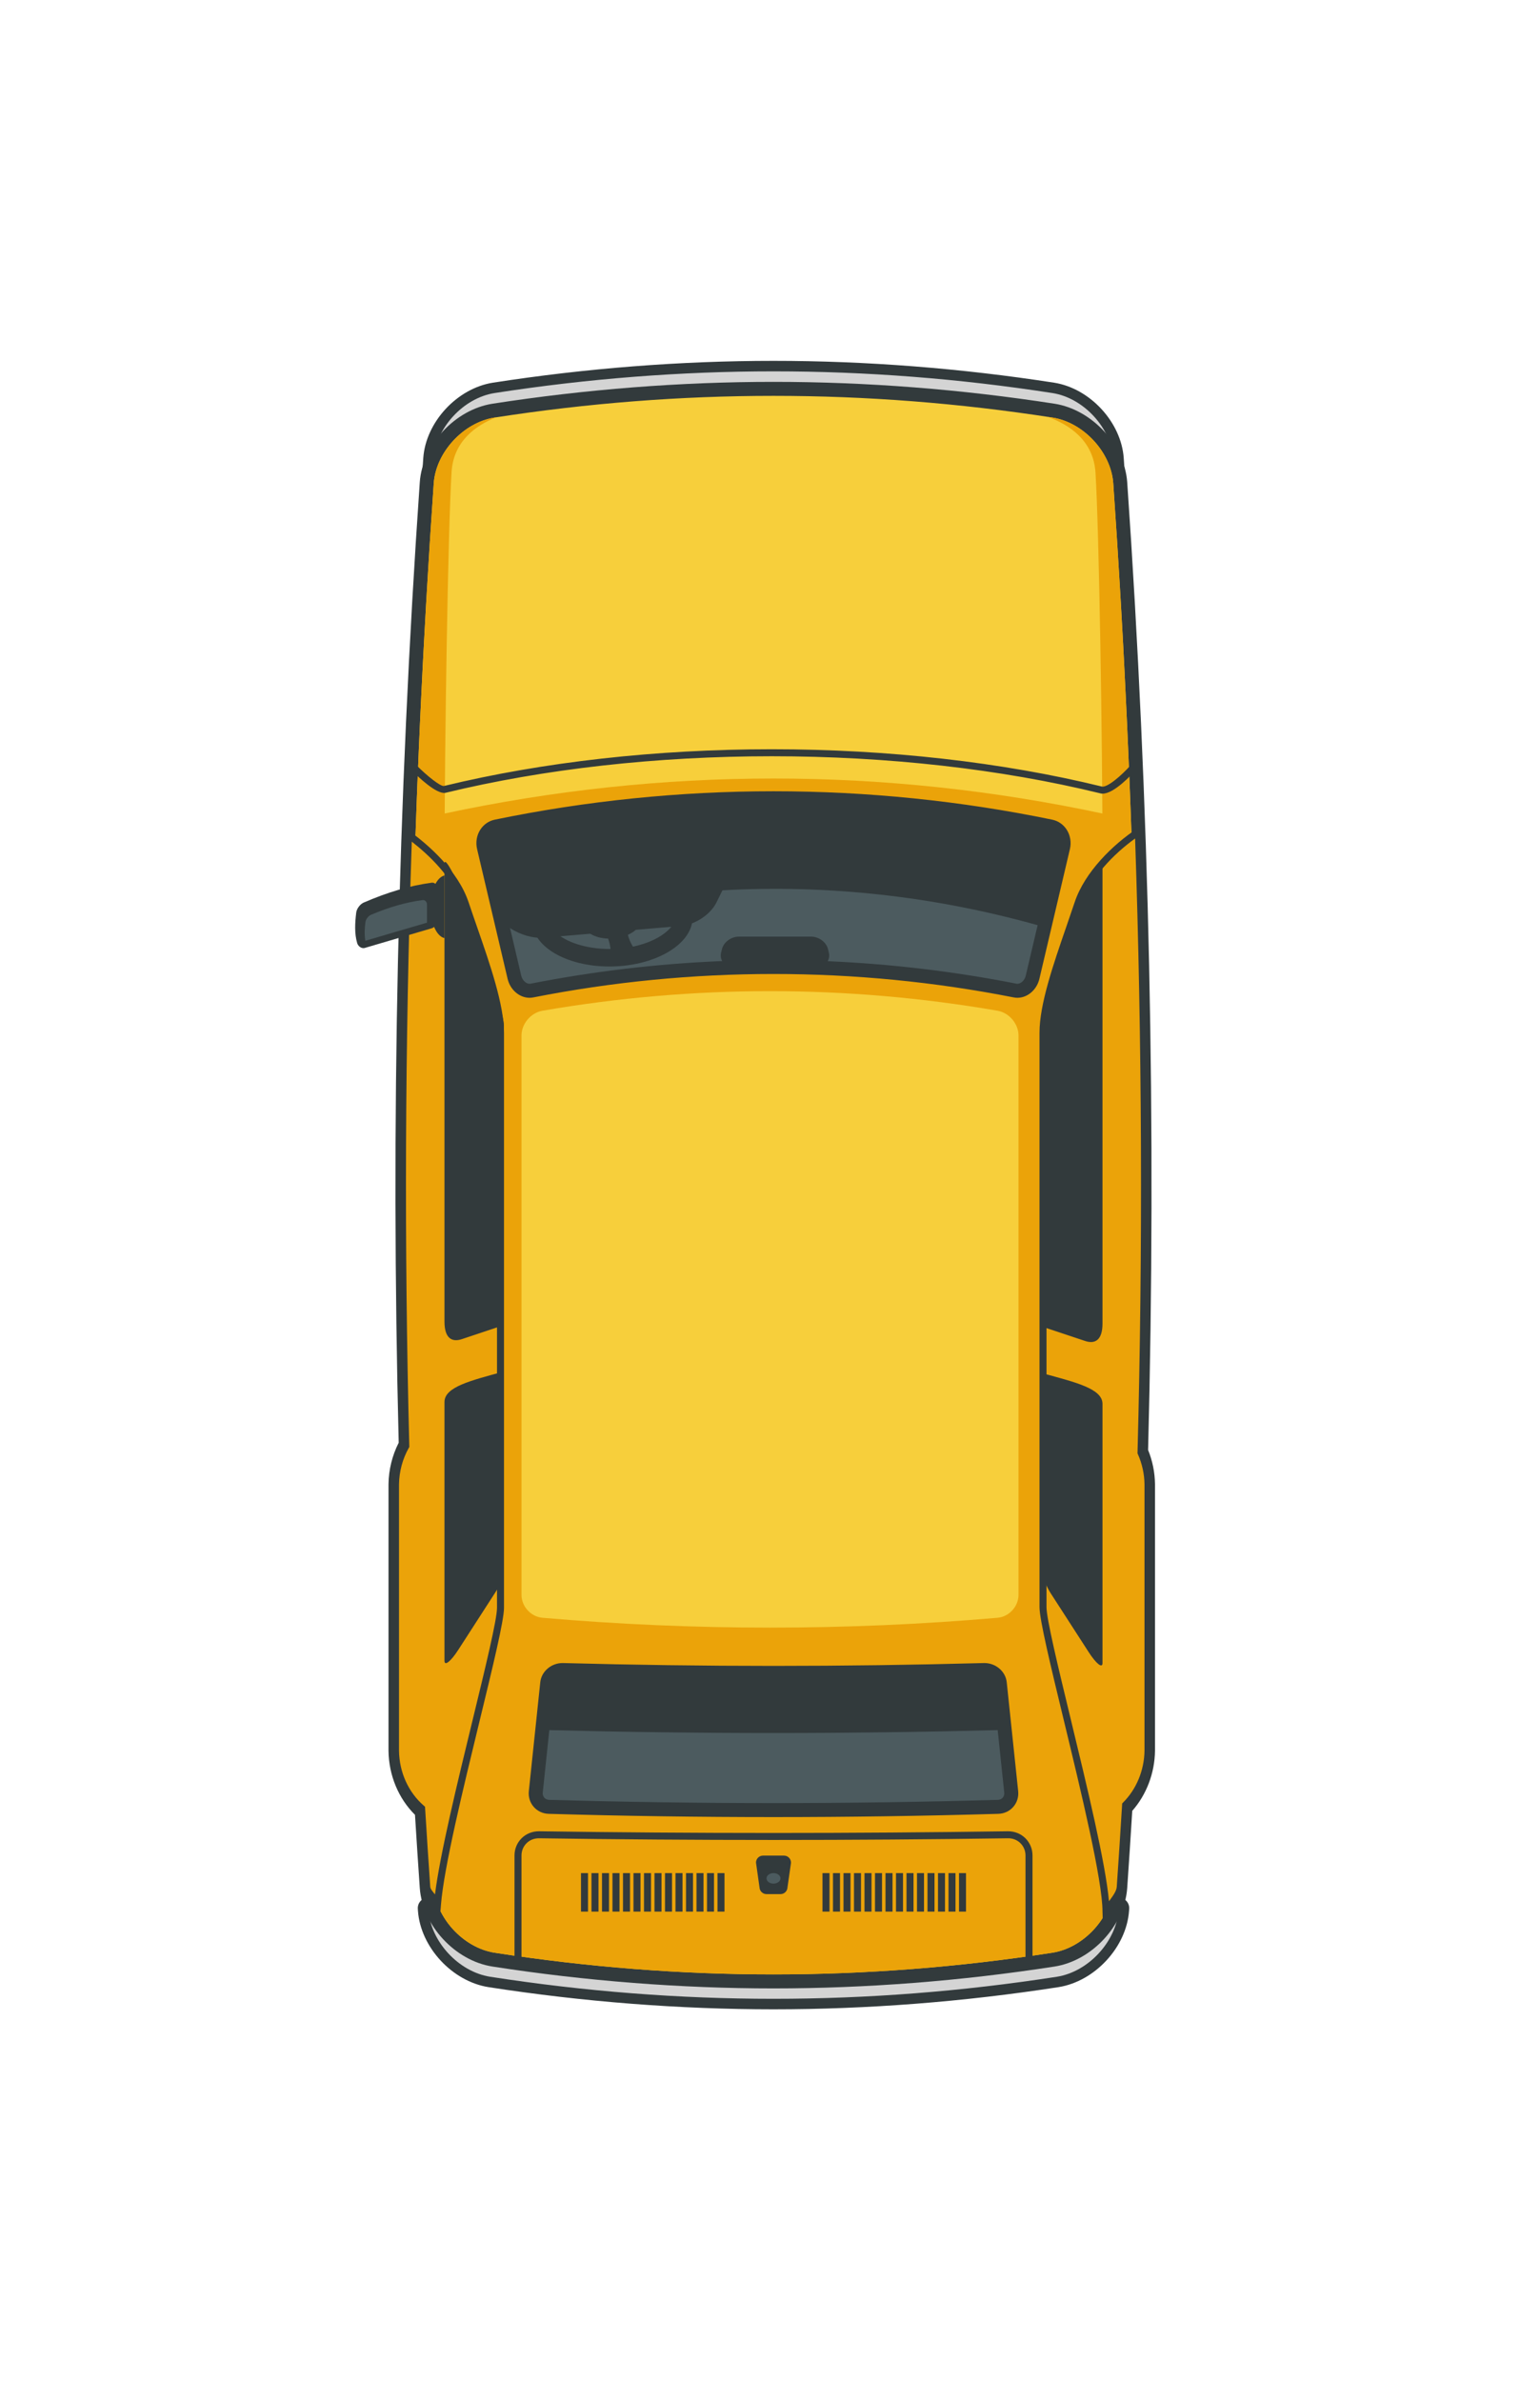 <?xml version="1.0" encoding="utf-8"?>
<!-- Generator: Adobe Illustrator 17.0.0, SVG Export Plug-In . SVG Version: 6.00 Build 0)  -->
<!DOCTYPE svg PUBLIC "-//W3C//DTD SVG 1.1//EN" "http://www.w3.org/Graphics/SVG/1.1/DTD/svg11.dtd">
<svg version="1.1" id="car_10_1_" xmlns="http://www.w3.org/2000/svg" xmlns:xlink="http://www.w3.org/1999/xlink" x="0px" y="0px"
	 width="440px" height="680px" viewBox="0 0 440 680" enable-background="new 0 0 440 680" xml:space="preserve">
<g id="shape">
	<g id="shape_31_">
		<g>
			<g>
				<path fill-rule="evenodd" clip-rule="evenodd" fill="#D4D4D4" d="M319.629,543.5H122.371
					c-0.415,0-0.813,0.173-1.097,0.477c-0.284,0.304-0.428,0.712-0.4,1.127l0.038,0.577
					c0.694,9.723,9.175,18.878,18.91,20.408c27.034,4.188,54.346,6.312,81.178,6.312
					c26.832,0,54.144-2.124,81.182-6.314c9.73-1.529,18.212-10.685,18.906-20.406l0.038-0.582
					c0.027-0.414-0.118-0.821-0.401-1.124C320.44,543.672,320.044,543.5,319.629,543.5z"/>
			</g>
		</g>
		<g>
			<g>
				<path fill="#323A3C" d="M319.634,542h-0.005H122.371c-0.832,0-1.626,0.345-2.193,0.953
					c-0.567,0.608-0.857,1.424-0.8,2.253l0.017,0.263l0.02,0.313
					c0.741,10.384,9.79,20.155,20.17,21.788c27.116,4.202,54.506,6.331,81.414,6.331
					c26.909,0,54.298-2.13,81.408-6.33c10.387-1.633,19.436-11.405,20.177-21.783l0.021-0.319
					l0.01-0.148c0.011-0.105,0.017-0.213,0.017-0.321C322.632,543.343,321.291,542,319.634,542z
					 M319.629,545c-0.013,0.192-0.024,0.383-0.037,0.575c-0.638,8.933-8.575,17.606-17.644,19.032
					c-27.085,4.197-54.017,6.295-80.948,6.295c-26.932,0-53.863-2.098-80.948-6.295
					c-9.068-1.426-17.006-10.099-17.644-19.032c-0.013-0.192-0.024-0.383-0.037-0.575H319.629h0.005
					H319.629z"/>
			</g>
		</g>
	</g>
</g>
<g id="shape_1_">
	<g id="shape_30_">
		<g>
			<g>
				<path fill-rule="evenodd" clip-rule="evenodd" fill="#D4D4D4" d="M300.929,110.784
					c-26.618-4.125-53.51-6.217-79.929-6.217s-53.311,2.092-79.932,6.218
					c-9.591,1.509-17.95,10.534-18.635,20.121c-9.235,133.105-9.235,268.084,0.001,401.191
					c0.684,9.585,9.043,18.61,18.637,20.119c26.618,4.126,53.51,6.218,79.929,6.218
					s53.31-2.092,79.933-6.219c9.591-1.508,17.95-10.533,18.634-20.121
					c9.235-133.105,9.235-268.084,0-401.192C318.883,121.318,310.523,112.293,300.929,110.784z"/>
			</g>
		</g>
		<g>
			<g>
				<path fill="#323A3C" d="M301.165,109.302c-26.701-4.138-53.67-6.236-80.165-6.236
					c-26.495,0-53.465,2.098-80.158,6.235c-10.247,1.612-19.173,11.254-19.904,21.495
					c-9.241,133.179-9.241,268.229-0,401.402c0.732,10.247,9.657,19.889,19.898,21.5
					c26.701,4.138,53.67,6.236,80.165,6.236c26.496,0,53.465-2.098,80.159-6.235
					c10.247-1.612,19.173-11.254,19.904-21.495c9.241-133.179,9.241-268.229,0-401.402
					C320.331,120.555,311.405,110.913,301.165,109.302z M318.07,531.99
					c-0.628,8.798-8.443,17.339-17.371,18.744c-26.667,4.133-53.183,6.2-79.699,6.2
					c-26.516,0-53.032-2.067-79.699-6.2c-8.928-1.404-16.743-9.946-17.371-18.744
					c-9.263-133.5-9.263-267.481,0-400.981c0.628-8.798,8.443-17.339,17.371-18.744
					c26.667-4.133,53.183-6.2,79.699-6.2c26.516,0,53.032,2.067,79.699,6.2
					c8.928,1.404,16.743,9.946,17.371,18.744C327.333,264.51,327.333,398.49,318.07,531.99z"/>
			</g>
		</g>
	</g>
</g>
<g id="shape_2_">
	<g id="shape_29_">
		<g>
			<g>
				<path fill-rule="evenodd" clip-rule="evenodd" fill="#F7CF3B" d="M320.065,137.867
					c-0.7-9.803-9.248-19.034-19.06-20.578c-26.644-4.129-53.562-6.223-80.006-6.223
					s-53.362,2.094-80.01,6.224c-9.807,1.543-18.355,10.774-19.055,20.581
					c-6.316,91.025-8.336,183.428-6.005,274.666c-1.863,3.479-2.873,7.408-2.928,11.422l0,76.102
					c0.091,6.734,2.819,13.024,7.514,17.398c0.471,7.613,0.935,14.71,1.418,21.675
					c0.7,9.803,9.248,19.034,19.06,20.577c26.643,4.13,53.561,6.224,80.005,6.224
					s53.362-2.094,80.01-6.225c9.808-1.543,18.355-10.774,19.056-20.58
					c0.51-7.349,1.009-14.993,1.484-22.733c4.024-4.304,6.366-10.21,6.45-16.355v-76.107
					c-0.045-3.256-0.712-6.421-1.982-9.414C328.429,322.621,326.427,229.549,320.065,137.867z"/>
			</g>
		</g>
		<g>
			<g>
				<path fill="#323A3C" d="M328.028,414.145c2.395-91.821,0.387-184.819-5.968-276.412
					c-0.763-10.686-10.067-20.739-20.74-22.418c-26.754-4.147-53.774-6.248-80.321-6.248
					c-26.546,0-53.567,2.102-80.312,6.247c-10.682,1.68-19.986,11.733-20.748,22.411
					c-6.309,90.924-8.335,183.215-6.023,274.344c-1.854,3.641-2.859,7.708-2.915,11.834l-0,0.027v0.027
					v76.075v0.027l0,0.027c0.096,6.998,2.833,13.56,7.567,18.271
					c0.455,7.34,0.905,14.196,1.371,20.909c0.763,10.686,10.067,20.739,20.74,22.418
					c26.753,4.147,53.774,6.248,80.32,6.248c26.546,0,53.567-2.102,80.312-6.247
					c10.682-1.68,19.986-11.733,20.748-22.411c0.492-7.096,0.977-14.507,1.443-22.057
					c4.06-4.611,6.409-10.763,6.497-17.123l0-0.027v-0.027V423.959v-0.027l-0-0.027
					C329.954,420.538,329.291,417.259,328.028,414.145z M326,500.04c-0.084,6.149-2.559,11.662-6.401,15.495
					c-0.479,7.82-0.986,15.638-1.529,23.455c-0.628,8.798-8.443,17.339-17.371,18.743
					c-26.667,4.133-53.183,6.2-79.699,6.2c-26.516,0-53.032-2.067-79.699-6.2
					c-8.928-1.404-16.743-9.945-17.371-18.743c-0.519-7.49-1.006-14.981-1.467-22.474
					c-4.447-3.835-7.369-9.785-7.461-16.484v-76.075c0.055-4.012,1.139-7.747,2.941-10.932
					c-2.36-91.691-0.365-183.466,5.987-275.016c0.628-8.798,8.443-17.339,17.371-18.743
					c26.667-4.133,53.183-6.2,79.699-6.2c26.516,0,53.032,2.067,79.699,6.2
					c8.928,1.404,16.743,9.946,17.371,18.743c6.396,92.176,8.373,184.582,5.937,276.899
					c1.223,2.743,1.949,5.804,1.993,9.051V500.04z"/>
			</g>
		</g>
	</g>
</g>
<g id="shape_3_">
	<g>
		<path fill-rule="evenodd" clip-rule="evenodd" fill="#EBA309" d="M324,262.049
			c-0.199-7.531-0.426-15.062-0.683-22.592c-1.316-3.391-4.393-6.258-7.983-7.021
			C252.708,219,189.292,219,126.666,232.436c-3.592,0.763-6.67,3.632-7.985,7.026
			c-0.258,7.543-0.482,15.086-0.681,22.63v178.909h-2.998v59.032c0.092,6.699,3.014,12.65,7.461,16.484
			c0.461,7.493,0.948,14.984,1.467,22.474c0.628,8.798,8.443,17.339,17.371,18.744
			c53.334,8.266,106.064,8.266,159.398,0c8.928-1.404,16.743-9.945,17.371-18.744
			c0.542-7.817,1.05-15.635,1.529-23.455c3.842-3.832,6.317-9.345,6.401-15.495v-59.04h-2V262.049z
			 M291,455.537c0,3.303-2.68,6.243-5.988,6.535c-43.26,3.747-86.763,3.747-130.023,0
			c-3.308-0.292-5.988-3.232-5.988-6.535v-159.796c0-3.303,2.674-6.486,5.977-7.052
			c43.187-7.456,86.859-7.456,130.047,0c3.303,0.567,5.976,3.75,5.977,7.052V455.537z"/>
	</g>
</g>
<g id="shape_4_">
	<g>
		<path fill-rule="evenodd" clip-rule="evenodd" fill="#EBA309" d="M300.699,119.266
			c-0.435-0.067-0.869-0.123-1.304-0.19c6.105,2.214,13.034,6.737,13.605,15.923
			c1.035,16.665,2,78.207,2,109c0,11.857,3.921,15.961,8.943,15.724
			c-1.104-40.598-3.06-81.179-5.873-121.715C317.442,129.212,309.627,120.67,300.699,119.266z"/>
	</g>
	<g>
		<path fill-rule="evenodd" clip-rule="evenodd" fill="#EBA309" d="M123.93,138.009
			c-2.816,40.591-4.772,81.227-5.875,121.88c5.031,0.254,8.964-3.854,8.964-15.764
			c0-30.874,0.964-92.578,1.998-109.286c0.543-8.777,6.858-13.31,12.731-15.638
			c-0.149,0.023-0.297,0.042-0.446,0.065C132.373,120.67,124.558,129.212,123.93,138.009z"/>
	</g>
</g>
<g id="shape_5_">
	<g>
		<g>
			<path fill-rule="evenodd" clip-rule="evenodd" fill="#EBA309" d="M116.719,238.435
				c-2.011,58.178-2.273,116.401-0.776,174.59c-1.802,3.186-2.886,6.92-2.941,10.933v76.074
				c0.092,6.699,3.014,12.65,7.461,16.484c0.461,7.493,0.948,14.984,1.467,22.474
				c0.118,1.65,2.489,3.292,3.072,4.879C126.5,524.995,143,467.192,143,459.228v-164.167
				c0-9.677-5.704-24.025-10.066-37.038C130.107,249.59,122.184,242.439,116.719,238.435z"/>
		</g>
		<g>
			<path fill-rule="evenodd" clip-rule="evenodd" fill="#EBA309" d="M325.25,237.63
				C319.529,241.427,311.004,248.989,308,258c-4.333,13-10,27.333-10,37v164c0,8.333,18,71.333,18,87
				c0,0.033,0.005,0.06,0.005,0.093c1.149-2.252,3.891-4.665,4.065-7.103
				c0.542-7.817,1.05-15.635,1.529-23.455c3.842-3.832,6.317-9.345,6.401-15.495V423.959
				c-0.044-3.246-0.77-6.308-1.993-9.051C327.566,355.824,327.308,296.703,325.25,237.63z"/>
		</g>
	</g>
	<g>
		<g>
			<path fill="#323A3C" d="M315.124,550.026L315,546c0-8.94-6.137-34.315-11.068-54.704
				C300.212,475.916,297,462.634,297,459V295c0-8.121,3.896-19.407,7.664-30.322
				c0.812-2.351,1.62-4.693,2.388-6.994c2.896-8.687,11.014-16.485,17.646-20.887l1.49-0.989
				l0.062,1.788c2.051,58.86,2.308,118.451,0.764,177.116c1.274,2.933,1.943,6.038,1.987,9.235v76.094
				c-0.082,6.009-2.419,11.786-6.426,15.93c-0.482,7.857-0.988,15.624-1.506,23.09
				c-0.132,1.848-1.377,3.513-2.58,5.123c-0.624,0.835-1.214,1.624-1.592,2.365L315.124,550.026z
				 M324.313,239.493c-6.03,4.336-12.84,11.25-15.365,18.824c-0.769,2.307-1.579,4.656-2.394,7.014
				C302.841,276.089,299,287.214,299,295v164c0,3.396,3.34,17.205,6.876,31.826
				c4.726,19.539,10.022,41.442,10.974,52.208c0.013-0.017,0.024-0.033,0.037-0.049
				c1.03-1.38,2.097-2.806,2.187-4.066c0.525-7.577,1.039-15.466,1.527-23.445l0.023-0.379
				l0.269-0.268c3.805-3.795,6.031-9.189,6.107-14.801v-76.066c-0.041-2.986-0.683-5.899-1.906-8.644
				l-0.093-0.207l0.006-0.227C326.541,356.79,326.308,297.795,324.313,239.493z"/>
		</g>
		<g>
			<path fill="#323A3C" d="M125.638,548.496l-1.574-4.282c-0.193-0.524-0.74-1.172-1.27-1.798
				c-0.871-1.031-1.772-2.097-1.862-3.354c-0.49-7.071-0.962-14.294-1.442-22.068
				c-4.674-4.196-7.398-10.348-7.488-16.947v-76.088c0.054-3.93,1.068-7.785,2.935-11.181
				c-1.481-57.795-1.218-116.464,0.783-174.377l0.065-1.889l1.525,1.117
				c4.873,3.569,13.505,10.924,16.573,20.077c0.771,2.302,1.585,4.646,2.401,6.998
				C140.077,275.631,144,286.93,144,295.061v164.167c0,3.639-3.231,16.93-6.974,32.319
				c-4.78,19.66-10.198,41.944-11.027,52.4L125.638,548.496z M117.652,240.393
				c-1.943,57.341-2.182,115.401-0.71,172.607l0.007,0.276l-0.136,0.241
				c-1.789,3.163-2.762,6.778-2.812,10.454v76.061c0.084,6.163,2.678,11.9,7.114,15.728l0.319,0.274
				l0.026,0.421c0.488,7.928,0.968,15.276,1.467,22.466c0.042,0.594,0.734,1.423,1.358,2.161
				c1.411-11.399,6.376-31.821,10.797-50.007C138.64,476.445,142,462.627,142,459.229V295.061
				c0-7.793-3.866-18.931-7.605-29.702c-0.819-2.359-1.635-4.709-2.409-7.018
				C129.387,250.587,122.433,244.114,117.652,240.393z"/>
		</g>
	</g>
</g>
<g>
	<path fill="#323A3C" d="M315.022,226.686c-0.287,0-0.561-0.041-0.818-0.129
		C285.983,219.659,253.552,216,220.5,216c-32.837,0-65.088,3.615-93.265,10.454
		c-2.55,0.44-7.808-4.576-9.948-6.753l1.426-1.402c3.396,3.452,7.198,6.371,8.119,6.198
		C155.092,217.634,187.506,214,220.5,214c33.209,0,65.806,3.679,94.265,10.64
		c1.396,0.469,5.477-2.889,8.485-6.301l1.5,1.323C323.216,221.401,318.283,226.686,315.022,226.686z"/>
</g>
<g>
	<path fill="#323A3C" d="M295,560.417h-2v-30.455c0-1.342-0.52-2.592-1.462-3.521
		c-0.932-0.918-2.163-1.4-3.482-1.393c-44.494,0.646-89.616,0.646-134.111,0
		c-1.317,0.008-2.551,0.475-3.483,1.393C149.519,527.37,149,528.62,149,529.962v30.024h-2v-30.024
		c0-1.881,0.731-3.638,2.058-4.945c1.315-1.296,3.076-1.963,4.916-1.968
		c44.476,0.647,89.579,0.647,134.053,0c1.843,0.006,3.6,0.672,4.916,1.968
		c1.327,1.308,2.058,3.064,2.058,4.945V560.417z"/>
</g>
<g id="shape_8_">
	<g>
		<g>
			<path fill-rule="evenodd" clip-rule="evenodd" fill="#323A3C" d="M224,531h-6c-0.552,0-1,0.448-1,1l1,7
				c0,0.552,0.448,1,1,1h4c0.552,0,1-0.448,1-1l1-7C225,531.448,224.552,531,224,531z"/>
		</g>
	</g>
	<g>
		<g>
			<path fill="#323A3C" d="M223,541h-4c-1.075,0-1.955-0.853-1.999-1.917L216,532c0-1.103,0.897-2,2-2h6
				c1.103,0,2,0.897,2,2l-0.01,0.142l-0.992,6.941C224.955,540.147,224.075,541,223,541z M223,539v1l0.001-1H223
				z M218.01,532L219,539h3.999l0.011-0.142L223.99,532H218.01z"/>
		</g>
	</g>
</g>
<g id="shape_9_">
	<g>
		<ellipse fill-rule="evenodd" clip-rule="evenodd" fill="#4C5B5F" cx="221" cy="536.5" rx="2" ry="1.5"/>
	</g>
</g>
<g id="shape_10_">
	<g id="shape_21_">
		<g>
			<g>
				<path fill-rule="evenodd" clip-rule="evenodd" fill="#323A3C" d="M300.221,236.071
					c-25.966-5.356-52.619-8.072-79.221-8.072c-26.602,0-53.255,2.716-79.22,8.072
					c-1.195,0.247-2.221,0.962-2.889,2.015c-0.729,1.149-0.959,2.6-0.632,3.975l8.724,37.083
					c0.522,2.193,2.38,3.848,4.322,3.848c0.224,0,0.448-0.022,0.668-0.065
					c22.638-4.467,45.861-6.732,69.027-6.732s46.39,2.265,69.039,6.734
					c0.215,0.041,0.435,0.062,0.656,0.062c1.974,0,3.793-1.622,4.326-3.862l8.718-37.054
					c0.329-1.387,0.1-2.841-0.629-3.987C302.44,237.034,301.415,236.317,300.221,236.071z"/>
			</g>
		</g>
		<g>
			<g>
				<path fill="#323A3C" d="M300.624,234.112c-26.098-5.383-52.888-8.113-79.624-8.113
					s-53.526,2.73-79.624,8.113c-1.729,0.356-3.211,1.387-4.173,2.901c-1.017,1.602-1.341,3.612-0.889,5.514
					l3.027,12.866l5.694,24.202c0.745,3.13,3.381,5.394,6.27,5.394c0.353,0,0.708-0.035,1.054-0.103
					c22.513-4.442,45.607-6.694,68.641-6.694c23.035,0,46.129,2.252,68.641,6.694
					c0.347,0.068,0.701,0.103,1.054,0.103c2.89,0,5.527-2.269,6.271-5.395l3.228-13.72l5.493-23.348
					c0.452-1.899,0.129-3.913-0.889-5.515C303.836,235.499,302.353,234.469,300.624,234.112z M301.792,241.612
					l-5.493,23.348l-3.225,13.71c-0.345,1.452-1.481,2.32-2.379,2.32c-0.094,0-0.189-0.009-0.28-0.027
					c-22.767-4.492-46.122-6.77-69.415-6.77c-23.293,0-46.648,2.278-69.414,6.77
					c-0.092,0.018-0.186,0.027-0.281,0.027c-0.898,0-2.034-0.868-2.377-2.311l-5.694-24.202l-3.029-12.876
					c-0.204-0.858-0.068-1.749,0.374-2.445c0.266-0.419,0.76-0.954,1.604-1.128
					c25.834-5.329,52.351-8.03,78.816-8.03s52.983,2.702,78.817,8.03
					c0.844,0.174,1.338,0.71,1.604,1.128C301.862,239.854,301.998,240.745,301.792,241.612z"/>
			</g>
		</g>
	</g>
</g>
<g id="window">
	<g>
		<path fill-rule="evenodd" clip-rule="evenodd" fill="#4C5B5F" d="M206.414,254.29l-1.694,3.436
			c-1.774,3.6-6.221,6.412-10.162,6.748l-39.246,3.352c-2.976,0.254-6.686-0.827-9.584-2.743
			l3.199,13.598c0.343,1.443,1.479,2.311,2.377,2.311c0.094,0,0.189-0.009,0.281-0.027
			c17.99-3.55,36.348-5.711,54.753-6.464c-0.388-0.697-0.522-1.542-0.301-2.444l0.236-0.962
			c0.496-2.024,2.638-3.571,4.813-3.571h20.674c2.175,0,4.317,1.547,4.813,3.571l0.236,0.962
			c0.225,0.918,0.08,1.776-0.324,2.48c18.128,0.783,36.207,2.932,53.929,6.429
			c0.091,0.018,0.185,0.027,0.28,0.027c0.898,0,2.034-0.868,2.379-2.32l3.225-13.71l0.167-0.711
			C266.736,255.945,236.528,252.625,206.414,254.29z"/>
	</g>
</g>
<g id="wheel">
	<g id="wheel_3_">
		<g>
			<g>
				<path fill="#323A3C" d="M175.856,249.19c-0.265,0-0.531,0.003-0.798,0.008
					c-12.642,0.254-22.925,6.47-22.967,13.884c-0.042,7.257,9.745,12.972,22.016,12.972
					c0.265,0,0.531-0.003,0.798-0.008c12.642-0.254,22.925-6.47,22.967-13.884
					C197.914,254.905,188.127,249.19,175.856,249.19z M174.805,271.047
					c-0.233,0.005-0.466,0.007-0.698,0.007c-6.456,0-12.53-1.914-15.476-4.877
					c-1.027-1.033-1.546-2.065-1.54-3.067c0.02-3.487,7.069-8.693,18.067-8.914
					c0.234-0.005,0.466-0.007,0.698-0.007c6.456,0,12.53,1.914,15.476,4.877
					c1.028,1.034,1.546,2.065,1.54,3.067C192.852,265.62,185.804,270.826,174.805,271.047z"/>
			</g>
		</g>
	</g>
</g>
<g id="wheel_1_">
	<g>
		<path fill-rule="evenodd" clip-rule="evenodd" fill="#323A3C" d="M183.233,262.406
			c-0.161-2.724-3.987-4.619-8.544-4.233c-4.557,0.386-8.121,2.907-7.959,5.631
			c0.143,2.411,3.158,4.169,7.008,4.274c0.922,2.511,1.084,5.119-0.241,6.146
			c-1.794,1.39,10.145-1.209,8.908-1.934c-0.864-0.507-2.479-3.076-3.018-5.281
			C181.785,265.948,183.341,264.224,183.233,262.406z"/>
	</g>
</g>
<g id="shape_11_">
	<g>
		<path fill-rule="evenodd" clip-rule="evenodd" fill="#323A3C" d="M130.925,252.679
			c-2.103-4.827-3.93-7.679-3.93-6.024v130.827c0,4.835,2.182,5.947,4.99,4.993
			c2.809-0.954,11.977-3.994,11.977-3.994v-85.747c0-1.176-0.975-5.368-2.243-8.278L130.925,252.679z"/>
	</g>
	<g>
		<path fill-rule="evenodd" clip-rule="evenodd" fill="#323A3C" d="M126.995,400.449v73.896
			c0,1.654,1.827,0.164,3.93-3.095l10.794-16.729c1.268-1.965,2.243-4.43,2.243-5.606v-57.181
			C134.404,394.342,126.995,396.136,126.995,400.449z"/>
	</g>
	<g>
		<path fill-rule="evenodd" clip-rule="evenodd" fill="#323A3C" d="M310.063,253.033l-9.815,28.811
			C298.977,284.758,298,291.955,298,293.133v85.867c0,0,9.186,3.044,12,4c2.814,0.956,5-0.158,5-5V247
			C315,245.343,312.169,248.199,310.063,253.033z"/>
	</g>
	<g>
		<path fill-rule="evenodd" clip-rule="evenodd" fill="#323A3C" d="M298,392.273v57.261c0,1.178,0.977,3.646,2.247,5.614
			l10.815,16.753C313.169,475.164,315,476.657,315,475v-74C315,396.68,307.577,394.884,298,392.273z"/>
	</g>
</g>
<g id="shape_12_">
	<g id="shape_19_">
		<g>
			<g>
				<path fill-rule="evenodd" clip-rule="evenodd" fill="#323A3C" d="M285.647,480.688
					c-0.215-2.033-2.179-3.688-4.378-3.688l-0.118,0.002c-19.956,0.54-40.194,0.814-60.151,0.814
					c-19.957,0-40.195-0.274-60.15-0.814L160.73,477c-2.199,0-4.163,1.654-4.377,3.689l-3.266,31.079
					c-0.118,1.122,0.204,2.186,0.906,2.995c0.705,0.812,1.715,1.275,2.845,1.308
					C178.12,516.688,199.708,517,221,517c21.292,0,42.88-0.312,64.161-0.93
					c1.132-0.032,2.143-0.497,2.844-1.306c0.704-0.808,1.026-1.872,0.908-2.997L285.647,480.688z"/>
			</g>
		</g>
		<g>
			<g>
				<path fill="#323A3C" d="M287.636,480.479C287.313,477.407,284.517,475,281.27,475h-0.029l-0.029,0
					l-0.065,0.001l-0.025,0l-0.025,0.001c-19.937,0.54-40.156,0.814-60.097,0.814
					c-19.94,0-40.159-0.274-60.096-0.814l-0.026-0.001l-0.026-0l-0.066-0.001L160.759,475H160.73
					c-3.247,0-6.043,2.407-6.366,5.479l-3.266,31.079c-0.176,1.68,0.315,3.283,1.383,4.514
					c1.077,1.24,2.603,1.948,4.298,1.998C178.082,518.687,199.689,519,221,519
					s42.918-0.313,64.22-0.93c1.696-0.049,3.223-0.758,4.298-1.997
					c1.069-1.231,1.561-2.835,1.384-4.515L287.636,480.479z M286.497,513.451
					c-0.236,0.272-0.669,0.6-1.393,0.621C263.841,514.688,242.273,515,221,515
					s-42.841-0.312-64.104-0.928c-0.724-0.021-1.157-0.349-1.393-0.62
					c-0.236-0.273-0.502-0.75-0.426-1.475l3.266-31.079C158.448,479.887,159.564,479,160.73,479
					l0.066,0.001c19.971,0.541,40.226,0.816,60.204,0.816c19.978,0,40.234-0.274,60.205-0.816L281.27,479
					c1.166,0,2.282,0.887,2.388,1.897l3.266,31.079C287,512.701,286.734,513.179,286.497,513.451z"/>
			</g>
		</g>
	</g>
</g>
<g id="shape_13_">
	<g>
		<path fill-rule="evenodd" clip-rule="evenodd" fill="#4C5B5F" d="M156.948,494.16l-1.872,17.816
			c-0.076,0.725,0.19,1.202,0.426,1.475c0.236,0.271,0.669,0.599,1.393,0.621
			C178.159,514.688,199.727,515,221,515c21.273,0,42.841-0.312,64.105-0.928
			c0.724-0.021,1.157-0.349,1.393-0.621c0.237-0.272,0.503-0.75,0.426-1.475l-1.872-17.816
			C242.358,495.263,199.642,495.263,156.948,494.16z"/>
	</g>
</g>
<g>
	<rect x="235" y="535" fill="#323A3C" width="2" height="11"/>
</g>
<g>
	<rect x="238" y="535" fill="#323A3C" width="2" height="11"/>
</g>
<g>
	<rect x="241" y="535" fill="#323A3C" width="2" height="11"/>
</g>
<g>
	<rect x="244" y="535" fill="#323A3C" width="2" height="11"/>
</g>
<g>
	<rect x="247" y="535" fill="#323A3C" width="2" height="11"/>
</g>
<g>
	<rect x="250" y="535" fill="#323A3C" width="2" height="11"/>
</g>
<g>
	<rect x="253" y="535" fill="#323A3C" width="2" height="11"/>
</g>
<g>
	<rect x="256" y="535" fill="#323A3C" width="2" height="11"/>
</g>
<g>
	<rect x="259" y="535" fill="#323A3C" width="2" height="11"/>
</g>
<g>
	<rect x="262" y="535" fill="#323A3C" width="2" height="11"/>
</g>
<g>
	<rect x="265" y="535" fill="#323A3C" width="2" height="11"/>
</g>
<g>
	<rect x="268" y="535" fill="#323A3C" width="2" height="11"/>
</g>
<g>
	<rect x="271" y="535" fill="#323A3C" width="2" height="11"/>
</g>
<g>
	<rect x="274" y="535" fill="#323A3C" width="2" height="11"/>
</g>
<g>
	<rect x="166" y="535" fill="#323A3C" width="2" height="11"/>
</g>
<g>
	<rect x="169" y="535" fill="#323A3C" width="2" height="11"/>
</g>
<g>
	<rect x="172" y="535" fill="#323A3C" width="2" height="11"/>
</g>
<g>
	<rect x="175" y="535" fill="#323A3C" width="2" height="11"/>
</g>
<g>
	<rect x="178" y="535" fill="#323A3C" width="2" height="11"/>
</g>
<g>
	<rect x="181" y="535" fill="#323A3C" width="2" height="11"/>
</g>
<g>
	<rect x="184" y="535" fill="#323A3C" width="2" height="11"/>
</g>
<g>
	<rect x="187" y="535" fill="#323A3C" width="2" height="11"/>
</g>
<g>
	<rect x="190" y="535" fill="#323A3C" width="2" height="11"/>
</g>
<g>
	<rect x="193" y="535" fill="#323A3C" width="2" height="11"/>
</g>
<g>
	<rect x="196" y="535" fill="#323A3C" width="2" height="11"/>
</g>
<g>
	<rect x="199" y="535" fill="#323A3C" width="2" height="11"/>
</g>
<g>
	<rect x="202" y="535" fill="#323A3C" width="2" height="11"/>
</g>
<g>
	<rect x="205" y="535" fill="#323A3C" width="2" height="11"/>
</g>
<g id="mirror_left">
	<g id="mirror_left_1_">
		<g>
			<g>
				<path fill-rule="evenodd" clip-rule="evenodd" fill="#323A3C" d="M124.699,254.059l-0.953-0.854
					c-0.096-0.086-0.173-0.097-0.234-0.097c-0.009,0-0.018,0-0.025,0.001
					c-6.163,0.834-12.26,2.615-19.185,5.606c-0.69,0.3-1.433,1.289-1.527,2.028
					c-0.336,2.771-0.539,5.7,0.234,8.341c0.141,0.446,0.544,0.723,0.837,0.723l0.093-0.012
					c3.436-1.027,7.155-2.112,10.874-3.197c2.789-0.813,5.578-1.626,8.245-2.415
					c0.102-0.03,0.217-0.098,0.334-0.197l1.044-0.885l0.525,1.264c0.298,0.718,0.655,1.318,1.038,1.764
					V251.872c-0.247,0.288-0.483,0.642-0.702,1.057L124.699,254.059z"/>
			</g>
		</g>
		<g>
			<g>
				<path fill="#323A3C" d="M124.414,252.461c-0.246-0.221-0.552-0.354-0.891-0.354c-0.056,0-0.113,0.004-0.171,0.011
					c-6.39,0.865-12.538,2.695-19.45,5.68c-1.001,0.435-1.98,1.72-2.121,2.825
					c-0.365,3.013-0.54,5.988,0.273,8.762c0.271,0.86,1.059,1.423,1.791,1.423
					c0.13,0,0.257-0.018,0.38-0.054c6.011-1.797,12.89-3.77,19.117-5.611
					c0.249-0.074,0.483-0.213,0.694-0.393c0.725,1.744,1.774,2.931,2.961,3.194v-17.883
					C126.004,250.282,125.106,251.154,124.414,252.461z M125,261.944l-0.201-0.462l-2.077,1.758
					c-2.653,0.784-5.423,1.592-8.194,2.4c-3.55,1.035-7.218,2.105-10.575,3.107
					c-0.703-2.467-0.505-5.246-0.187-7.872c0.051-0.397,0.566-1.083,0.93-1.241
					c6.723-2.903,12.646-4.651,18.601-5.489l1.688,1.512l0.015-0.028V261.944z"/>
			</g>
		</g>
	</g>
</g>
<g id="mirror">
	<g>
		<path fill-rule="evenodd" clip-rule="evenodd" fill="#4C5B5F" d="M120.752,257.087
			c-4.842,0.637-9.499,1.986-14.736,4.186c-0.758,0.321-1.5,1.267-1.607,2.082
			c-0.228,1.827-0.332,3.63-0.027,5.353c5.55-1.658,11.804-3.459,17.619-5.171c0-1.717,0-3.435,0-5.152
			C122,257.591,121.442,257,120.752,257.087z"/>
	</g>
</g>
</svg>
